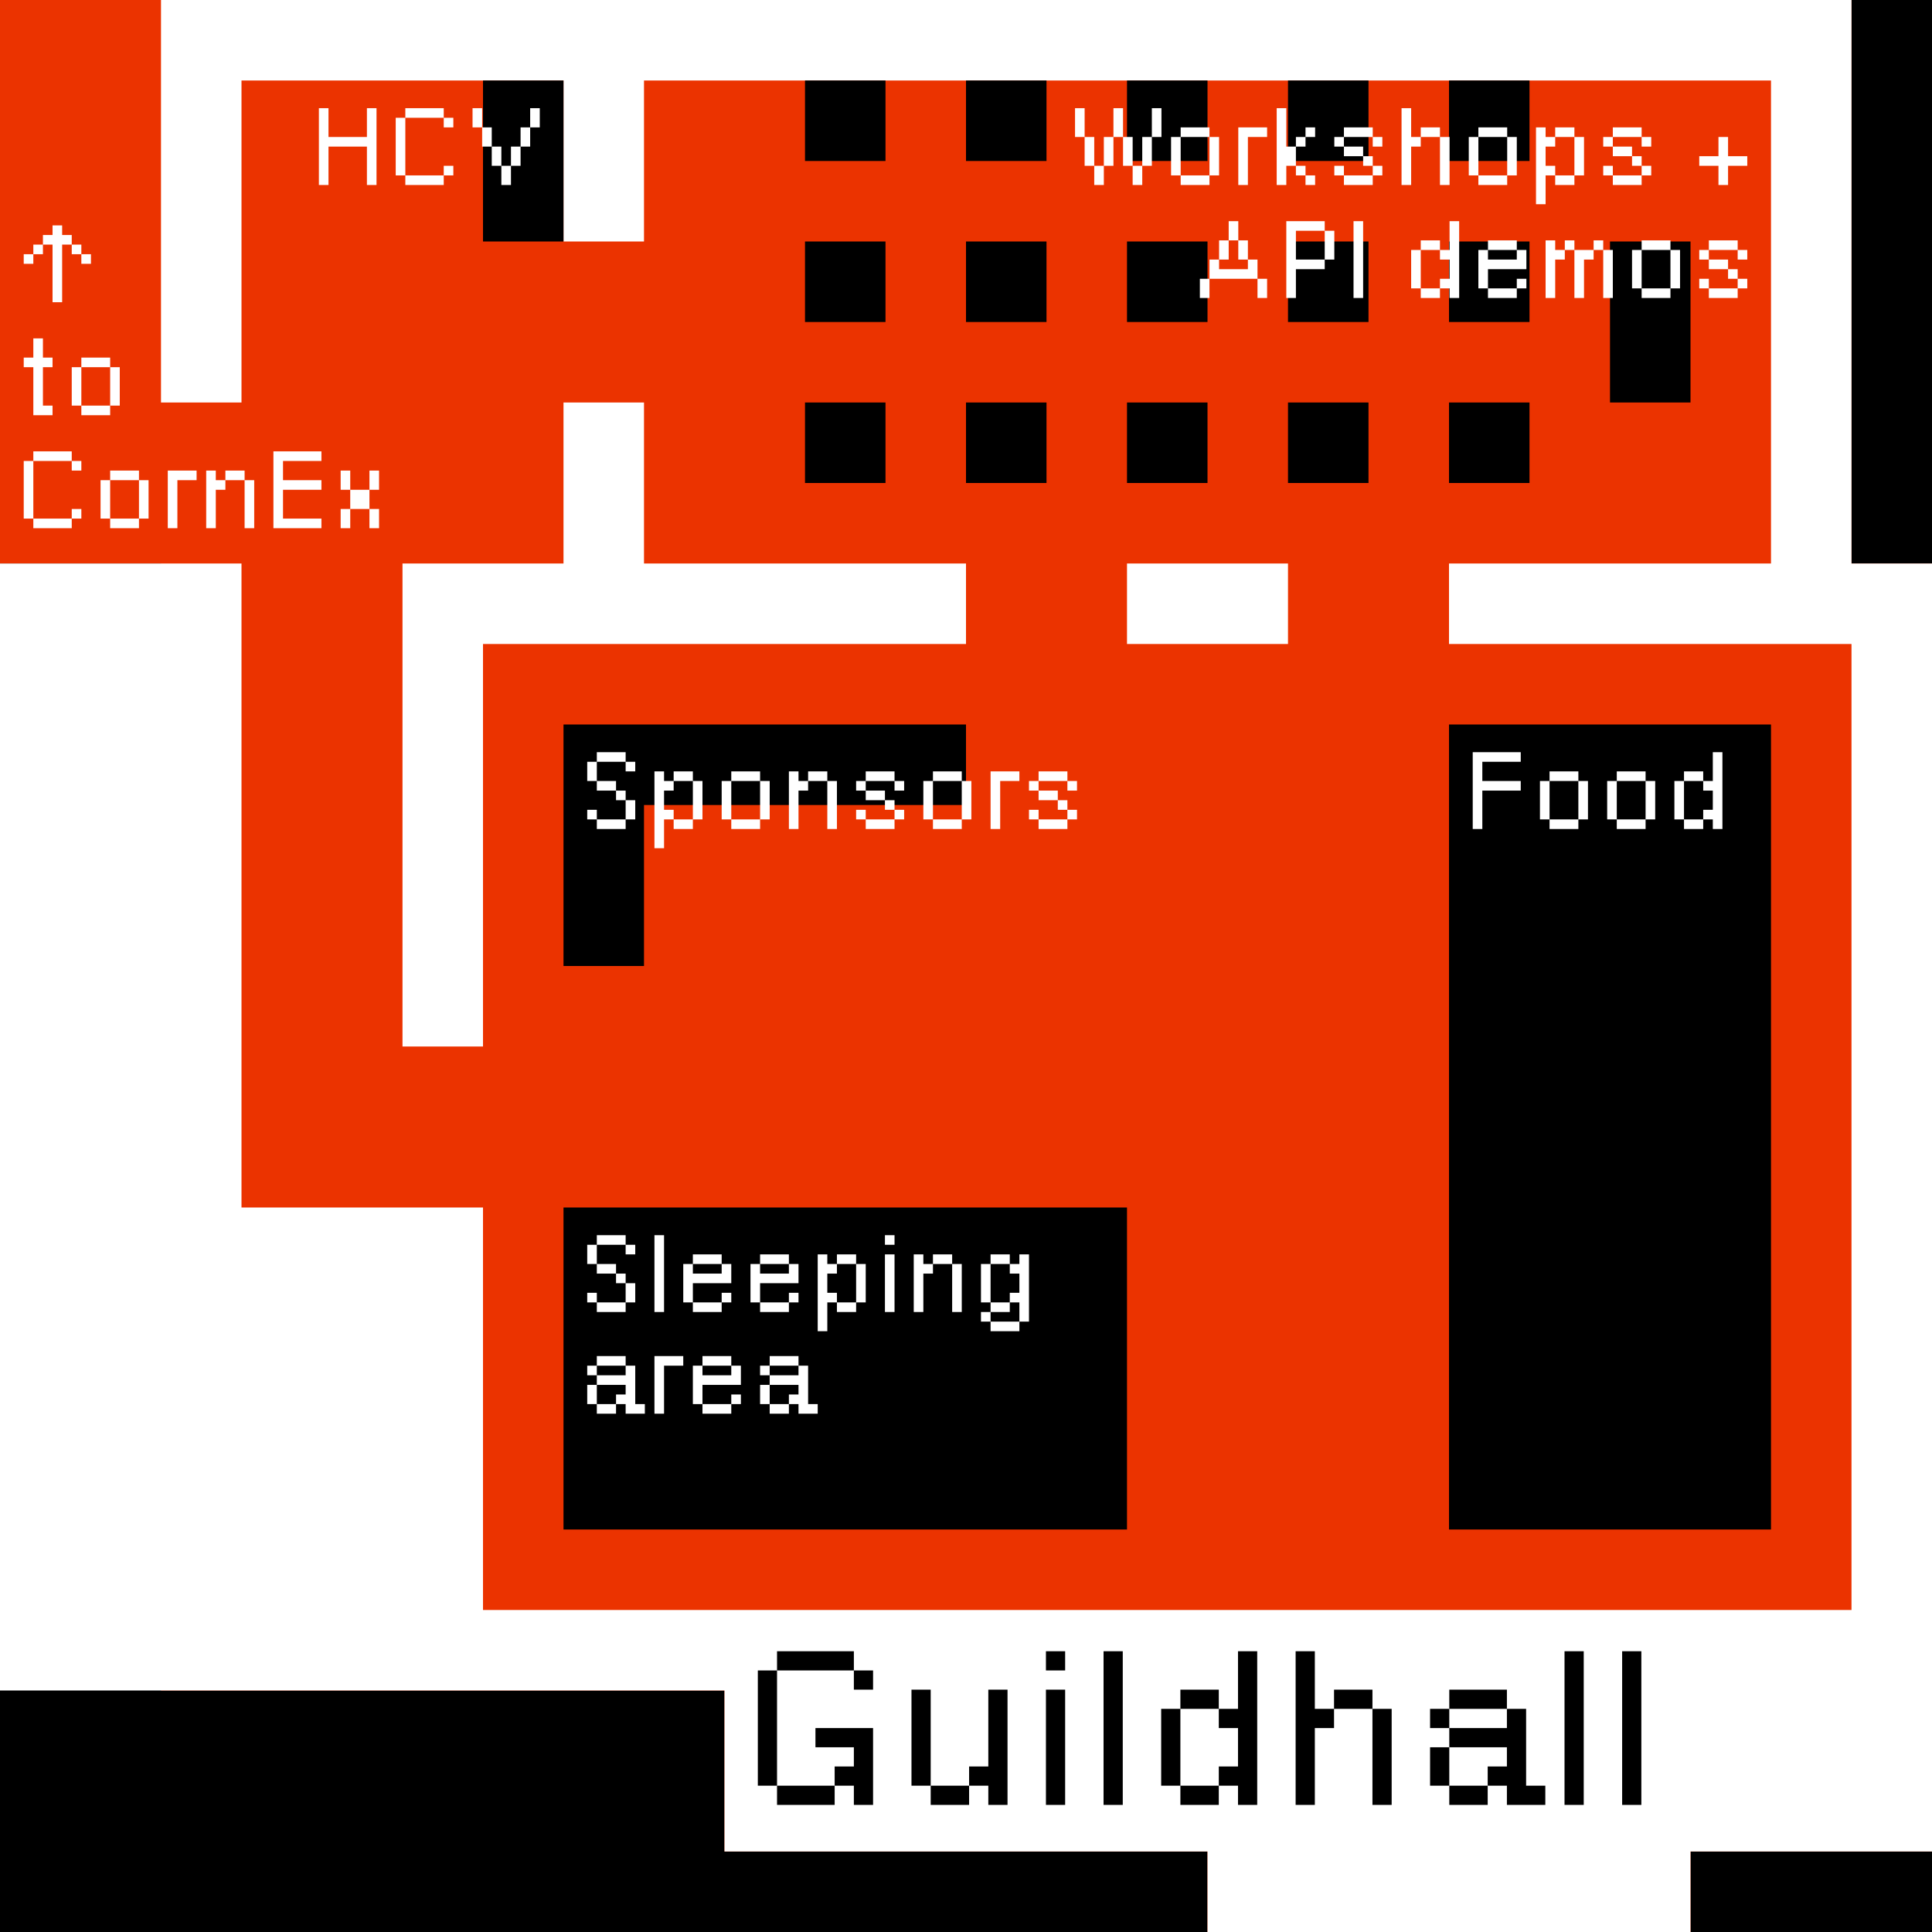 <?xml version="1.0" encoding="UTF-8" standalone="no"?>
<!DOCTYPE svg PUBLIC "-//W3C//DTD SVG 1.1//EN" "http://www.w3.org/Graphics/SVG/1.1/DTD/svg11.dtd">
<svg xmlns="http://www.w3.org/2000/svg" xmlns:xl="http://www.w3.org/1999/xlink" version="1.1" viewBox="0 0 684 684" preserveAspectRatio="xMinYMin" xmlns:dc="http://purl.org/dc/elements/1.1/">
  <defs/>
  <g stroke="none" stroke-opacity="1" stroke-dasharray="none" fill="none" fill-opacity="1">
    <title>Guildhall</title>
    <g>
      <title>Layer 1</title>
      <rect x="0" y="0" width="684" height="684" fill="black"/>
      <path d="M 655.5 199.5 L 655.5 0 L 0 0 L 0 199.5 L 57 199.5 L 57 598.5 L 256.5 598.5 L 256.5 655.5 L 427.5 655.5 L 427.5 684 L 598.5 684 L 598.5 655.5 L 684 655.5 L 684 199.5 Z" fill="#eb3300"/>
      <path d="M 399 199.5 L 399 228 L 456 228 L 456 199.5 Z M 627 199.5 L 513 199.5 L 513 228 L 655.5 228 L 655.5 570 L 171 570 L 171 427.5 L 85.5 427.5 L 85.5 199.5 L 0 199.5 L 0 598.5 L 256.5 598.5 L 256.5 655.5 L 427.5 655.5 L 427.5 684 L 598.5 684 L 598.5 655.5 L 684 655.5 L 684 199.5 L 655.5 199.5 L 655.5 -11368684e-20 L 57 -5684342e-20 L 57 142.5 L 85.5 142.5 L 85.5 28.5 L 199.5 28.5 L 199.5 85.5 L 228 85.5 L 228 28.5 L 627 28.5 Z M 171 370.5 L 171 228 L 342 228 L 342 199.5 L 228 199.5 L 228 142.5 L 199.5 142.5 L 199.5 199.5 L 142.5 199.5 L 142.5 370.5 Z" fill="white"/>
      <rect x="513" y="256.5" width="114" height="285" fill="black"/>
      <path d="M 199.5 342 L 228 342 L 228 285 L 342 285 L 342 256.5 L 199.5 256.5 Z" fill="black"/>
      <rect x="199.5" y="427.5" width="199.5" height="114" fill="black"/>
      <rect x="171" y="28.5" width="28.5" height="57" fill="black"/>
      <rect x="570" y="85.5" width="28.5" height="57" fill="black"/>
      <rect x="513" y="28.5" width="28.5" height="28.5" fill="black"/>
      <rect x="456" y="28.5" width="28.5" height="28.5" fill="black"/>
      <rect x="399" y="28.5" width="28.5" height="28.5" fill="black"/>
      <rect x="342" y="28.5" width="28.5" height="28.5" fill="black"/>
      <rect x="513" y="85.5" width="28.5" height="28.5" fill="black"/>
      <rect x="456" y="85.5" width="28.5" height="28.5" fill="black"/>
      <rect x="399" y="85.5" width="28.5" height="28.5" fill="black"/>
      <rect x="342" y="85.5" width="28.5" height="28.5" fill="black"/>
      <rect x="513" y="142.5" width="28.5" height="28.5" fill="black"/>
      <rect x="456" y="142.5" width="28.5" height="28.5" fill="black"/>
      <rect x="399" y="142.5" width="28.5" height="28.5" fill="black"/>
      <rect x="342" y="142.5" width="28.5" height="28.5" fill="black"/>
      <rect x="285" y="28.5" width="28.5" height="28.5" fill="black"/>
      <rect x="285" y="85.5" width="28.5" height="28.5" fill="black"/>
      <rect x="285" y="142.5" width="28.5" height="28.5" fill="black"/>
      <path d="M 295.5 632.2 L 275.1 632.2 L 275.1 591.4 L 268.3 591.4 L 268.3 632.2 L 275.1 632.2 L 275.1 639 L 295.5 639 Z M 295.5 632.2 L 302.3 632.2 L 302.3 639 L 309.1 639 L 309.1 611.8 L 288.7 611.8 L 288.7 618.6 L 302.3 618.6 L 302.3 625.4 L 295.5 625.4 Z M 309.1 591.4 L 302.3 591.4 L 302.3 584.6 L 275.1 584.6 L 275.1 591.4 L 302.3 591.4 L 302.3 598.2 L 309.1 598.2 Z" fill="black"/>
      <path d="M 349.9 625.4 L 343.1 625.4 L 343.1 632.2 L 349.9 632.2 L 349.9 639 L 356.7 639 L 356.7 598.2 L 349.9 598.2 Z M 343.1 632.2 L 329.5 632.2 L 329.5 598.2 L 322.7 598.2 L 322.7 632.2 L 329.5 632.2 L 329.5 639 L 343.1 639 Z" fill="black"/>
      <path d="M 370.3 639 L 377.1 639 L 377.1 598.2 L 370.3 598.2 Z M 370.3 591.4 L 377.1 591.4 L 377.1 584.6 L 370.3 584.6 Z" fill="black"/>
      <rect x="390.7" y="584.6" width="6.8" height="54.4" fill="black"/>
      <path d="M 445.1 584.6 L 438.3 584.6 L 438.3 605 L 431.5 605 L 431.5 598.2 L 417.9 598.2 L 417.9 605 L 431.5 605 L 431.5 611.8 L 438.3 611.8 L 438.3 625.4 L 431.5 625.4 L 431.5 632.2 L 438.3 632.2 L 438.3 639 L 445.1 639 Z M 431.5 632.2 L 417.9 632.2 L 417.9 605 L 411.1 605 L 411.1 632.2 L 417.9 632.2 L 417.9 639 L 431.5 639 Z" fill="black"/>
      <path d="M 465.5 611.8 L 472.3 611.8 L 472.3 605 L 465.5 605 L 465.5 584.6 L 458.7 584.6 L 458.7 639 L 465.5 639 Z M 485.9 639 L 492.7 639 L 492.7 605 L 485.9 605 L 485.9 598.2 L 472.3 598.2 L 472.3 605 L 485.9 605 Z" fill="black"/>
      <path d="M 506.3 611.8 L 513.1 611.8 L 513.1 618.6 L 533.5 618.6 L 533.5 625.4 L 526.7 625.4 L 526.7 632.2 L 533.5 632.2 L 533.5 639 L 547.1 639 L 547.1 632.2 L 540.3 632.2 L 540.3 605 L 533.5 605 L 533.5 598.2 L 513.1 598.2 L 513.1 605 L 506.3 605 Z M 506.3 632.2 L 513.1 632.2 L 513.1 639 L 526.7 639 L 526.7 632.2 L 513.1 632.2 L 513.1 618.6 L 506.3 618.6 Z M 513.1 605 L 533.5 605 L 533.5 611.8 L 513.1 611.8 Z" fill="black"/>
      <rect x="553.9" y="584.6" width="6.8" height="54.4" fill="black"/>
      <rect x="574.3" y="584.6" width="6.8" height="54.4" fill="black"/>
      <path d="M 221.5 450.9 L 218.1 450.9 L 218.1 447.5 L 211.3 447.5 L 211.3 440.7 L 207.9 440.7 L 207.9 447.5 L 211.3 447.5 L 211.3 450.9 L 218.1 450.9 L 218.1 454.3 L 221.5 454.3 L 221.5 461.1 L 224.9 461.1 L 224.9 454.3 L 221.5 454.3 Z M 224.9 440.7 L 221.5 440.7 L 221.5 437.3 L 211.3 437.3 L 211.3 440.7 L 221.5 440.7 L 221.5 444.1 L 224.9 444.1 Z M 211.3 457.7 L 207.9 457.7 L 207.9 461.1 L 211.3 461.1 L 211.3 464.5 L 221.5 464.5 L 221.5 461.1 L 211.3 461.1 Z" fill="white"/>
      <rect x="231.7" y="437.3" width="3.4" height="27.2" fill="white"/>
      <path d="M 258.9 447.5 L 255.5 447.5 L 255.5 444.1 L 245.3 444.1 L 245.3 447.5 L 255.5 447.5 L 255.5 450.9 L 245.3 450.9 L 245.3 447.5 L 241.9 447.5 L 241.9 461.1 L 245.3 461.1 L 245.3 464.5 L 255.5 464.5 L 255.5 461.1 L 245.3 461.1 L 245.3 454.3 L 258.9 454.3 Z M 258.9 457.7 L 255.5 457.7 L 255.5 461.1 L 258.9 461.1 Z" fill="white"/>
      <path d="M 282.7 447.5 L 279.3 447.5 L 279.3 444.1 L 269.1 444.1 L 269.1 447.5 L 279.3 447.5 L 279.3 450.9 L 269.1 450.9 L 269.1 447.5 L 265.7 447.5 L 265.7 461.1 L 269.1 461.1 L 269.1 464.5 L 279.3 464.5 L 279.3 461.1 L 269.1 461.1 L 269.1 454.3 L 282.7 454.3 Z M 282.7 457.7 L 279.3 457.7 L 279.3 461.1 L 282.7 461.1 Z" fill="white"/>
      <path d="M 289.5 471.3 L 292.9 471.3 L 292.9 461.1 L 296.3 461.1 L 296.3 464.5 L 303.1 464.5 L 303.1 461.1 L 296.3 461.1 L 296.3 457.7 L 292.9 457.7 L 292.9 450.9 L 296.3 450.9 L 296.3 447.5 L 292.9 447.5 L 292.9 444.1 L 289.5 444.1 Z M 296.3 447.5 L 303.1 447.5 L 303.1 461.1 L 306.5 461.1 L 306.5 447.5 L 303.1 447.5 L 303.1 444.1 L 296.3 444.1 Z" fill="white"/>
      <path d="M 313.3 464.5 L 316.7 464.5 L 316.7 444.1 L 313.3 444.1 Z M 313.3 440.7 L 316.7 440.7 L 316.7 437.3 L 313.3 437.3 Z" fill="white"/>
      <path d="M 326.9 450.9 L 330.3 450.9 L 330.3 447.5 L 326.9 447.5 L 326.9 444.1 L 323.5 444.1 L 323.5 464.5 L 326.9 464.5 Z M 337.1 464.5 L 340.5 464.5 L 340.5 447.5 L 337.1 447.5 L 337.1 444.1 L 330.3 444.1 L 330.3 447.5 L 337.1 447.5 Z" fill="white"/>
      <path d="M 360.9 457.7 L 357.5 457.7 L 357.5 461.1 L 360.9 461.1 L 360.9 467.9 L 364.3 467.9 L 364.3 444.1 L 360.9 444.1 L 360.9 447.5 L 357.5 447.5 L 357.5 444.1 L 350.7 444.1 L 350.7 447.5 L 357.5 447.5 L 357.5 450.9 L 360.9 450.9 Z M 357.5 461.1 L 350.7 461.1 L 350.7 447.5 L 347.3 447.5 L 347.3 461.1 L 350.7 461.1 L 350.7 464.5 L 357.5 464.5 Z M 350.7 464.5 L 347.3 464.5 L 347.3 467.9 L 350.7 467.9 L 350.7 471.3 L 360.9 471.3 L 360.9 467.9 L 350.7 467.9 Z" fill="white"/>
      <path d="M 207.9 486.9 L 211.3 486.9 L 211.3 490.3 L 221.5 490.3 L 221.5 493.7 L 218.1 493.7 L 218.1 497.1 L 221.5 497.1 L 221.5 500.5 L 228.3 500.5 L 228.3 497.1 L 224.9 497.1 L 224.9 483.5 L 221.5 483.5 L 221.5 480.1 L 211.3 480.1 L 211.3 483.5 L 207.9 483.5 Z M 207.9 497.1 L 211.3 497.1 L 211.3 500.5 L 218.1 500.5 L 218.1 497.1 L 211.3 497.1 L 211.3 490.3 L 207.9 490.3 Z M 211.3 483.5 L 221.5 483.5 L 221.5 486.9 L 211.3 486.9 Z" fill="white"/>
      <path d="M 231.7 500.5 L 235.1 500.5 L 235.1 483.5 L 241.9 483.5 L 241.9 480.1 L 231.7 480.1 Z" fill="white"/>
      <path d="M 262.3 483.5 L 258.9 483.5 L 258.9 480.1 L 248.7 480.1 L 248.7 483.5 L 258.9 483.5 L 258.9 486.9 L 248.7 486.9 L 248.7 483.5 L 245.3 483.5 L 245.3 497.1 L 248.7 497.1 L 248.7 500.5 L 258.9 500.5 L 258.9 497.1 L 248.7 497.1 L 248.7 490.3 L 262.3 490.3 Z M 262.3 493.7 L 258.9 493.7 L 258.9 497.1 L 262.3 497.1 Z" fill="white"/>
      <path d="M 269.1 486.9 L 272.5 486.9 L 272.5 490.3 L 282.7 490.3 L 282.7 493.7 L 279.3 493.7 L 279.3 497.1 L 282.7 497.1 L 282.7 500.5 L 289.5 500.5 L 289.5 497.1 L 286.1 497.1 L 286.1 483.5 L 282.7 483.5 L 282.7 480.1 L 272.5 480.1 L 272.5 483.5 L 269.1 483.5 Z M 269.1 497.1 L 272.5 497.1 L 272.5 500.5 L 279.3 500.5 L 279.3 497.1 L 272.5 497.1 L 272.5 490.3 L 269.1 490.3 Z M 272.5 483.5 L 282.7 483.5 L 282.7 486.9 L 272.5 486.9 Z" fill="white"/>
      <path d="M 28.8 90 L 28.8 86.6 L 25.4 86.6 L 25.4 83.2 L 22 83.2 L 22 79.8 L 18.6 79.8 L 18.6 83.2 L 15.2 83.2 L 15.2 86.6 L 18.6 86.6 L 18.6 107 L 22 107 L 22 86.6 L 25.4 86.6 L 25.4 90 L 28.8 90 L 28.8 93.4 L 32.2 93.4 L 32.2 90 Z M 11.8 93.4 L 11.8 90 L 8.4 90 L 8.4 93.4 Z M 15.2 90 L 15.2 86.6 L 11.8 86.6 L 11.8 90 Z" fill="white"/>
      <path d="M 18.6 126.6 L 15.2 126.6 L 15.2 119.8 L 11.8 119.8 L 11.8 126.6 L 8.4 126.6 L 8.4 130 L 11.8 130 L 11.8 147 L 18.6 147 L 18.6 143.6 L 15.2 143.6 L 15.2 130 L 18.6 130 Z" fill="white"/>
      <path d="M 25.4 143.6 L 28.8 143.6 L 28.8 147 L 39 147 L 39 143.6 L 28.8 143.6 L 28.8 130 L 25.4 130 Z M 28.8 130 L 39 130 L 39 143.6 L 42.4 143.6 L 42.4 130 L 39 130 L 39 126.6 L 28.8 126.6 Z" fill="white"/>
      <path d="M 25.4 183.6 L 11.8 183.6 L 11.8 163.2 L 8.4 163.2 L 8.4 183.6 L 11.8 183.6 L 11.8 187 L 25.4 187 Z M 28.8 163.2 L 25.4 163.2 L 25.4 159.8 L 11.8 159.8 L 11.8 163.2 L 25.4 163.2 L 25.4 166.6 L 28.8 166.6 Z M 28.8 180.2 L 25.4 180.2 L 25.4 183.6 L 28.8 183.6 Z" fill="white"/>
      <path d="M 35.6 183.6 L 39 183.6 L 39 187 L 49.2 187 L 49.2 183.6 L 39 183.6 L 39 170 L 35.6 170 Z M 39 170 L 49.2 170 L 49.2 183.6 L 52.6 183.6 L 52.6 170 L 49.2 170 L 49.2 166.6 L 39 166.6 Z" fill="white"/>
      <path d="M 59.4 187 L 62.8 187 L 62.8 170 L 69.6 170 L 69.6 166.6 L 59.4 166.6 Z" fill="white"/>
      <path d="M 76.4 173.4 L 79.8 173.4 L 79.8 170 L 76.4 170 L 76.4 166.6 L 73 166.6 L 73 187 L 76.4 187 Z M 86.6 187 L 90 187 L 90 170 L 86.6 170 L 86.6 166.6 L 79.8 166.6 L 79.8 170 L 86.6 170 Z" fill="white"/>
      <path d="M 100.2 173.4 L 113.8 173.4 L 113.8 170 L 100.2 170 L 100.2 163.2 L 113.8 163.2 L 113.8 159.8 L 96.8 159.8 L 96.8 187 L 113.8 187 L 113.8 183.6 L 100.2 183.6 Z" fill="white"/>
      <path d="M 124 180.2 L 130.8 180.2 L 130.8 187 L 134.2 187 L 134.2 180.2 L 130.8 180.2 L 130.8 173.4 L 124 173.4 L 124 166.6 L 120.6 166.6 L 120.6 173.4 L 124 173.4 Z M 120.6 187 L 124 187 L 124 180.2 L 120.6 180.2 Z M 134.2 166.6 L 130.8 166.6 L 130.8 173.4 L 134.2 173.4 Z" fill="white"/>
      <path d="M 129.9 65.5 L 133.3 65.5 L 133.3 38.3 L 129.9 38.3 L 129.9 48.5 L 116.3 48.5 L 116.3 38.3 L 112.9 38.3 L 112.9 65.5 L 116.3 65.5 L 116.3 51.9 L 129.9 51.9 Z" fill="white"/>
      <path d="M 157.1 62.1 L 143.5 62.1 L 143.5 41.7 L 140.1 41.7 L 140.1 62.1 L 143.5 62.1 L 143.5 65.5 L 157.1 65.5 Z M 160.5 41.7 L 157.1 41.7 L 157.1 38.3 L 143.5 38.3 L 143.5 41.7 L 157.1 41.7 L 157.1 45.1 L 160.5 45.1 Z M 160.5 58.7 L 157.1 58.7 L 157.1 62.1 L 160.5 62.1 Z" fill="white"/>
      <path d="M 170.7 51.9 L 174.1 51.9 L 174.1 58.7 L 177.5 58.7 L 177.5 65.5 L 180.9 65.5 L 180.9 58.7 L 177.5 58.7 L 177.5 51.9 L 174.1 51.9 L 174.1 45.1 L 170.7 45.1 L 170.7 38.3 L 167.3 38.3 L 167.3 45.1 L 170.7 45.1 Z M 184.3 51.9 L 180.9 51.9 L 180.9 58.7 L 184.3 58.7 Z M 187.7 45.1 L 184.3 45.1 L 184.3 51.9 L 187.7 51.9 Z M 191.1 38.3 L 187.7 38.3 L 187.7 45.1 L 191.1 45.1 Z" fill="white"/>
      <path d="M 221.5 279.9 L 218.1 279.9 L 218.1 276.5 L 211.3 276.5 L 211.3 269.7 L 207.9 269.7 L 207.9 276.5 L 211.3 276.5 L 211.3 279.9 L 218.1 279.9 L 218.1 283.3 L 221.5 283.3 L 221.5 290.1 L 224.9 290.1 L 224.9 283.3 L 221.5 283.3 Z M 224.9 269.7 L 221.5 269.7 L 221.5 266.3 L 211.3 266.3 L 211.3 269.7 L 221.5 269.7 L 221.5 273.1 L 224.9 273.1 Z M 211.3 286.7 L 207.9 286.7 L 207.9 290.1 L 211.3 290.1 L 211.3 293.5 L 221.5 293.5 L 221.5 290.1 L 211.3 290.1 Z" fill="white"/>
      <path d="M 231.7 300.3 L 235.1 300.3 L 235.1 290.1 L 238.5 290.1 L 238.5 293.5 L 245.3 293.5 L 245.3 290.1 L 238.5 290.1 L 238.5 286.7 L 235.1 286.7 L 235.1 279.9 L 238.5 279.9 L 238.5 276.5 L 235.1 276.5 L 235.1 273.1 L 231.7 273.1 Z M 238.5 276.5 L 245.3 276.5 L 245.3 290.1 L 248.7 290.1 L 248.7 276.5 L 245.3 276.5 L 245.3 273.1 L 238.5 273.1 Z" fill="white"/>
      <path d="M 255.5 290.1 L 258.9 290.1 L 258.9 293.5 L 269.1 293.5 L 269.1 290.1 L 258.9 290.1 L 258.9 276.5 L 255.5 276.5 Z M 258.9 276.5 L 269.1 276.5 L 269.1 290.1 L 272.5 290.1 L 272.5 276.5 L 269.1 276.5 L 269.1 273.1 L 258.9 273.1 Z" fill="white"/>
      <path d="M 282.7 279.9 L 286.1 279.9 L 286.1 276.5 L 282.7 276.5 L 282.7 273.1 L 279.3 273.1 L 279.3 293.5 L 282.7 293.5 Z M 292.9 293.5 L 296.3 293.5 L 296.3 276.5 L 292.9 276.5 L 292.9 273.1 L 286.1 273.1 L 286.1 276.5 L 292.9 276.5 Z" fill="white"/>
      <path d="M 306.5 283.3 L 313.3 283.3 L 313.3 286.7 L 316.7 286.7 L 316.7 290.1 L 320.1 290.1 L 320.1 286.7 L 316.7 286.7 L 316.7 283.3 L 313.3 283.3 L 313.3 279.9 L 306.5 279.9 L 306.5 276.5 L 303.1 276.5 L 303.1 279.9 L 306.5 279.9 Z M 320.1 276.5 L 316.7 276.5 L 316.7 273.1 L 306.5 273.1 L 306.5 276.5 L 316.7 276.5 L 316.7 279.9 L 320.1 279.9 Z M 303.1 290.1 L 306.5 290.1 L 306.5 293.5 L 316.7 293.5 L 316.7 290.1 L 306.5 290.1 L 306.5 286.7 L 303.1 286.7 Z" fill="white"/>
      <path d="M 326.9 290.1 L 330.3 290.1 L 330.3 293.5 L 340.5 293.5 L 340.5 290.1 L 330.3 290.1 L 330.3 276.5 L 326.9 276.5 Z M 330.3 276.5 L 340.5 276.5 L 340.5 290.1 L 343.9 290.1 L 343.9 276.5 L 340.5 276.5 L 340.5 273.1 L 330.3 273.1 Z" fill="white"/>
      <path d="M 350.7 293.5 L 354.1 293.5 L 354.1 276.5 L 360.9 276.5 L 360.9 273.1 L 350.7 273.1 Z" fill="white"/>
      <path d="M 367.7 283.3 L 374.5 283.3 L 374.5 286.7 L 377.9 286.7 L 377.9 290.1 L 381.3 290.1 L 381.3 286.7 L 377.9 286.7 L 377.9 283.3 L 374.5 283.3 L 374.5 279.9 L 367.7 279.9 L 367.7 276.5 L 364.3 276.5 L 364.3 279.9 L 367.7 279.9 Z M 381.3 276.5 L 377.9 276.5 L 377.9 273.1 L 367.7 273.1 L 367.7 276.5 L 377.9 276.5 L 377.9 279.9 L 381.3 279.9 Z M 364.3 290.1 L 367.7 290.1 L 367.7 293.5 L 377.9 293.5 L 377.9 290.1 L 367.7 290.1 L 367.7 286.7 L 364.3 286.7 Z" fill="white"/>
      <path d="M 524.8 279.9 L 538.4 279.9 L 538.4 276.5 L 524.8 276.5 L 524.8 269.7 L 538.4 269.7 L 538.4 266.3 L 521.4 266.3 L 521.4 293.5 L 524.8 293.5 Z" fill="white"/>
      <path d="M 545.2 290.1 L 548.6 290.1 L 548.6 293.5 L 558.8 293.5 L 558.8 290.1 L 548.6 290.1 L 548.6 276.5 L 545.2 276.5 Z M 548.6 276.5 L 558.8 276.5 L 558.8 290.1 L 562.2 290.1 L 562.2 276.5 L 558.8 276.5 L 558.8 273.1 L 548.6 273.1 Z" fill="white"/>
      <path d="M 569 290.1 L 572.4 290.1 L 572.4 293.5 L 582.6 293.5 L 582.6 290.1 L 572.4 290.1 L 572.4 276.5 L 569 276.5 Z M 572.4 276.5 L 582.6 276.5 L 582.6 290.1 L 586 290.1 L 586 276.5 L 582.6 276.5 L 582.6 273.1 L 572.4 273.1 Z" fill="white"/>
      <path d="M 609.8 266.3 L 606.4 266.3 L 606.4 276.5 L 603 276.5 L 603 273.1 L 596.2 273.1 L 596.2 276.5 L 603 276.5 L 603 279.9 L 606.4 279.9 L 606.4 286.7 L 603 286.7 L 603 290.1 L 606.4 290.1 L 606.4 293.5 L 609.8 293.5 Z M 603 290.1 L 596.2 290.1 L 596.2 276.5 L 592.8 276.5 L 592.8 290.1 L 596.2 290.1 L 596.2 293.5 L 603 293.5 Z" fill="white"/>
      <path d="M 384 58.7 L 387.4 58.7 L 387.4 65.5 L 390.8 65.5 L 390.8 58.7 L 387.4 58.7 L 387.4 48.5 L 384 48.5 L 384 38.3 L 380.6 38.3 L 380.6 48.5 L 384 48.5 Z M 397.6 58.7 L 401 58.7 L 401 65.5 L 404.4 65.5 L 404.4 58.7 L 401 58.7 L 401 48.5 L 397.6 48.5 L 397.6 38.3 L 394.2 38.3 L 394.2 48.5 L 397.6 48.5 Z M 411.2 38.3 L 407.8 38.3 L 407.8 48.5 L 411.2 48.5 Z M 394.2 48.5 L 390.8 48.5 L 390.8 58.7 L 394.2 58.7 Z M 407.8 48.5 L 404.4 48.5 L 404.4 58.7 L 407.8 58.7 Z" fill="white"/>
      <path d="M 414.6 62.1 L 418 62.1 L 418 65.5 L 428.2 65.5 L 428.2 62.1 L 418 62.1 L 418 48.5 L 414.6 48.5 Z M 418 48.5 L 428.2 48.5 L 428.2 62.1 L 431.6 62.1 L 431.6 48.5 L 428.2 48.5 L 428.2 45.1 L 418 45.1 Z" fill="white"/>
      <path d="M 438.4 65.5 L 441.8 65.5 L 441.8 48.5 L 448.6 48.5 L 448.6 45.1 L 438.4 45.1 Z" fill="white"/>
      <path d="M 455.4 58.7 L 458.8 58.7 L 458.8 62.1 L 462.2 62.1 L 462.2 65.5 L 465.6 65.5 L 465.6 62.1 L 462.2 62.1 L 462.2 58.7 L 458.8 58.7 L 458.8 51.9 L 455.4 51.9 L 455.4 38.3 L 452 38.3 L 452 65.5 L 455.4 65.5 Z M 458.8 51.9 L 462.2 51.9 L 462.2 48.5 L 458.8 48.5 Z M 462.2 48.5 L 465.6 48.5 L 465.6 45.1 L 462.2 45.1 Z" fill="white"/>
      <path d="M 475.8 55.3 L 482.6 55.3 L 482.6 58.7 L 486 58.7 L 486 62.1 L 489.4 62.1 L 489.4 58.7 L 486 58.7 L 486 55.3 L 482.6 55.3 L 482.6 51.9 L 475.8 51.9 L 475.8 48.5 L 472.4 48.5 L 472.4 51.9 L 475.8 51.9 Z M 489.4 48.5 L 486 48.5 L 486 45.1 L 475.8 45.1 L 475.8 48.5 L 486 48.5 L 486 51.9 L 489.4 51.9 Z M 472.4 62.1 L 475.8 62.1 L 475.8 65.5 L 486 65.5 L 486 62.1 L 475.8 62.1 L 475.8 58.7 L 472.4 58.7 Z" fill="white"/>
      <path d="M 499.6 51.9 L 503 51.9 L 503 48.5 L 499.6 48.5 L 499.6 38.3 L 496.2 38.3 L 496.2 65.5 L 499.6 65.5 Z M 509.8 65.5 L 513.2 65.5 L 513.2 48.5 L 509.8 48.5 L 509.8 45.1 L 503 45.1 L 503 48.5 L 509.8 48.5 Z" fill="white"/>
      <path d="M 520 62.1 L 523.4 62.1 L 523.4 65.5 L 533.6 65.5 L 533.6 62.1 L 523.4 62.1 L 523.4 48.5 L 520 48.5 Z M 523.4 48.5 L 533.6 48.5 L 533.6 62.1 L 537 62.1 L 537 48.5 L 533.6 48.5 L 533.6 45.1 L 523.4 45.1 Z" fill="white"/>
      <path d="M 543.8 72.3 L 547.2 72.3 L 547.2 62.1 L 550.6 62.1 L 550.6 65.5 L 557.4 65.5 L 557.4 62.1 L 550.6 62.1 L 550.6 58.7 L 547.2 58.7 L 547.2 51.9 L 550.6 51.9 L 550.6 48.5 L 547.2 48.5 L 547.2 45.1 L 543.8 45.1 Z M 550.6 48.5 L 557.4 48.5 L 557.4 62.1 L 560.8 62.1 L 560.8 48.5 L 557.4 48.5 L 557.4 45.1 L 550.6 45.1 Z" fill="white"/>
      <path d="M 571 55.3 L 577.8 55.3 L 577.8 58.7 L 581.2 58.7 L 581.2 62.1 L 584.6 62.1 L 584.6 58.7 L 581.2 58.7 L 581.2 55.3 L 577.8 55.3 L 577.8 51.9 L 571 51.9 L 571 48.5 L 567.6 48.5 L 567.6 51.9 L 571 51.9 Z M 584.6 48.5 L 581.2 48.5 L 581.2 45.1 L 571 45.1 L 571 48.5 L 581.2 48.5 L 581.2 51.9 L 584.6 51.9 Z M 567.6 62.1 L 571 62.1 L 571 65.5 L 581.2 65.5 L 581.2 62.1 L 571 62.1 L 571 58.7 L 567.6 58.7 Z" fill="white"/>
      <path d="M 608.4 48.5 L 608.4 55.3 L 601.6 55.3 L 601.6 58.7 L 608.4 58.7 L 608.4 65.5 L 611.8 65.5 L 611.8 58.7 L 618.6 58.7 L 618.6 55.3 L 611.8 55.3 L 611.8 48.5 Z" fill="white"/>
      <path d="M 428.2 98.7 L 445.2 98.7 L 445.2 105.5 L 448.6 105.5 L 448.6 98.7 L 445.2 98.7 L 445.2 91.9 L 441.8 91.9 L 441.8 85.1 L 438.4 85.1 L 438.4 78.3 L 435 78.3 L 435 85.1 L 438.4 85.1 L 438.4 91.9 L 441.8 91.9 L 441.8 95.3 L 431.6 95.3 L 431.6 91.9 L 428.2 91.9 Z M 424.8 105.5 L 428.2 105.5 L 428.2 98.7 L 424.8 98.7 Z M 431.6 91.9 L 435 91.9 L 435 85.1 L 431.6 85.1 Z" fill="white"/>
      <path d="M 458.8 95.3 L 469 95.3 L 469 91.9 L 458.8 91.9 L 458.8 81.7 L 469 81.7 L 469 91.9 L 472.4 91.9 L 472.4 81.7 L 469 81.7 L 469 78.3 L 455.4 78.3 L 455.4 105.5 L 458.8 105.5 Z" fill="white"/>
      <rect x="479.2" y="78.3" width="3.4" height="27.2" fill="white"/>
      <path d="M 516.6 78.3 L 513.2 78.3 L 513.2 88.5 L 509.8 88.5 L 509.8 85.1 L 503 85.1 L 503 88.5 L 509.8 88.5 L 509.8 91.9 L 513.2 91.9 L 513.2 98.7 L 509.8 98.7 L 509.8 102.1 L 513.2 102.1 L 513.2 105.5 L 516.6 105.5 Z M 509.8 102.1 L 503 102.1 L 503 88.5 L 499.6 88.5 L 499.6 102.1 L 503 102.1 L 503 105.5 L 509.8 105.5 Z" fill="white"/>
      <path d="M 540.4 88.5 L 537 88.5 L 537 85.1 L 526.8 85.1 L 526.8 88.5 L 537 88.5 L 537 91.9 L 526.8 91.9 L 526.8 88.5 L 523.4 88.5 L 523.4 102.1 L 526.8 102.1 L 526.8 105.5 L 537 105.5 L 537 102.1 L 526.8 102.1 L 526.8 95.3 L 540.4 95.3 Z M 540.4 98.7 L 537 98.7 L 537 102.1 L 540.4 102.1 Z" fill="white"/>
      <path d="M 550.6 91.9 L 554 91.9 L 554 88.5 L 550.6 88.5 L 550.6 85.1 L 547.2 85.1 L 547.2 105.5 L 550.6 105.5 Z M 557.4 105.5 L 560.8 105.5 L 560.8 91.9 L 564.2 91.9 L 564.2 88.5 L 557.4 88.5 L 557.4 85.1 L 554 85.1 L 554 88.5 L 557.4 88.5 Z M 571 88.5 L 567.6 88.5 L 567.6 85.1 L 564.2 85.1 L 564.2 88.5 L 567.6 88.5 L 567.6 105.5 L 571 105.5 Z" fill="white"/>
      <path d="M 577.8 102.1 L 581.2 102.1 L 581.2 105.5 L 591.4 105.5 L 591.4 102.1 L 581.2 102.1 L 581.2 88.5 L 577.8 88.5 Z M 581.2 88.5 L 591.4 88.5 L 591.4 102.1 L 594.8 102.1 L 594.8 88.5 L 591.4 88.5 L 591.4 85.1 L 581.2 85.1 Z" fill="white"/>
      <path d="M 605 95.3 L 611.8 95.3 L 611.8 98.7 L 615.2 98.7 L 615.2 102.1 L 618.6 102.1 L 618.6 98.7 L 615.2 98.7 L 615.2 95.3 L 611.8 95.3 L 611.8 91.9 L 605 91.9 L 605 88.5 L 601.6 88.5 L 601.6 91.9 L 605 91.9 Z M 618.6 88.5 L 615.2 88.5 L 615.2 85.1 L 605 85.1 L 605 88.5 L 615.2 88.5 L 615.2 91.9 L 618.6 91.9 Z M 601.6 102.1 L 605 102.1 L 605 105.5 L 615.2 105.5 L 615.2 102.1 L 605 102.1 L 605 98.7 L 601.6 98.7 Z" fill="white"/>
    </g>
  </g>
</svg>
